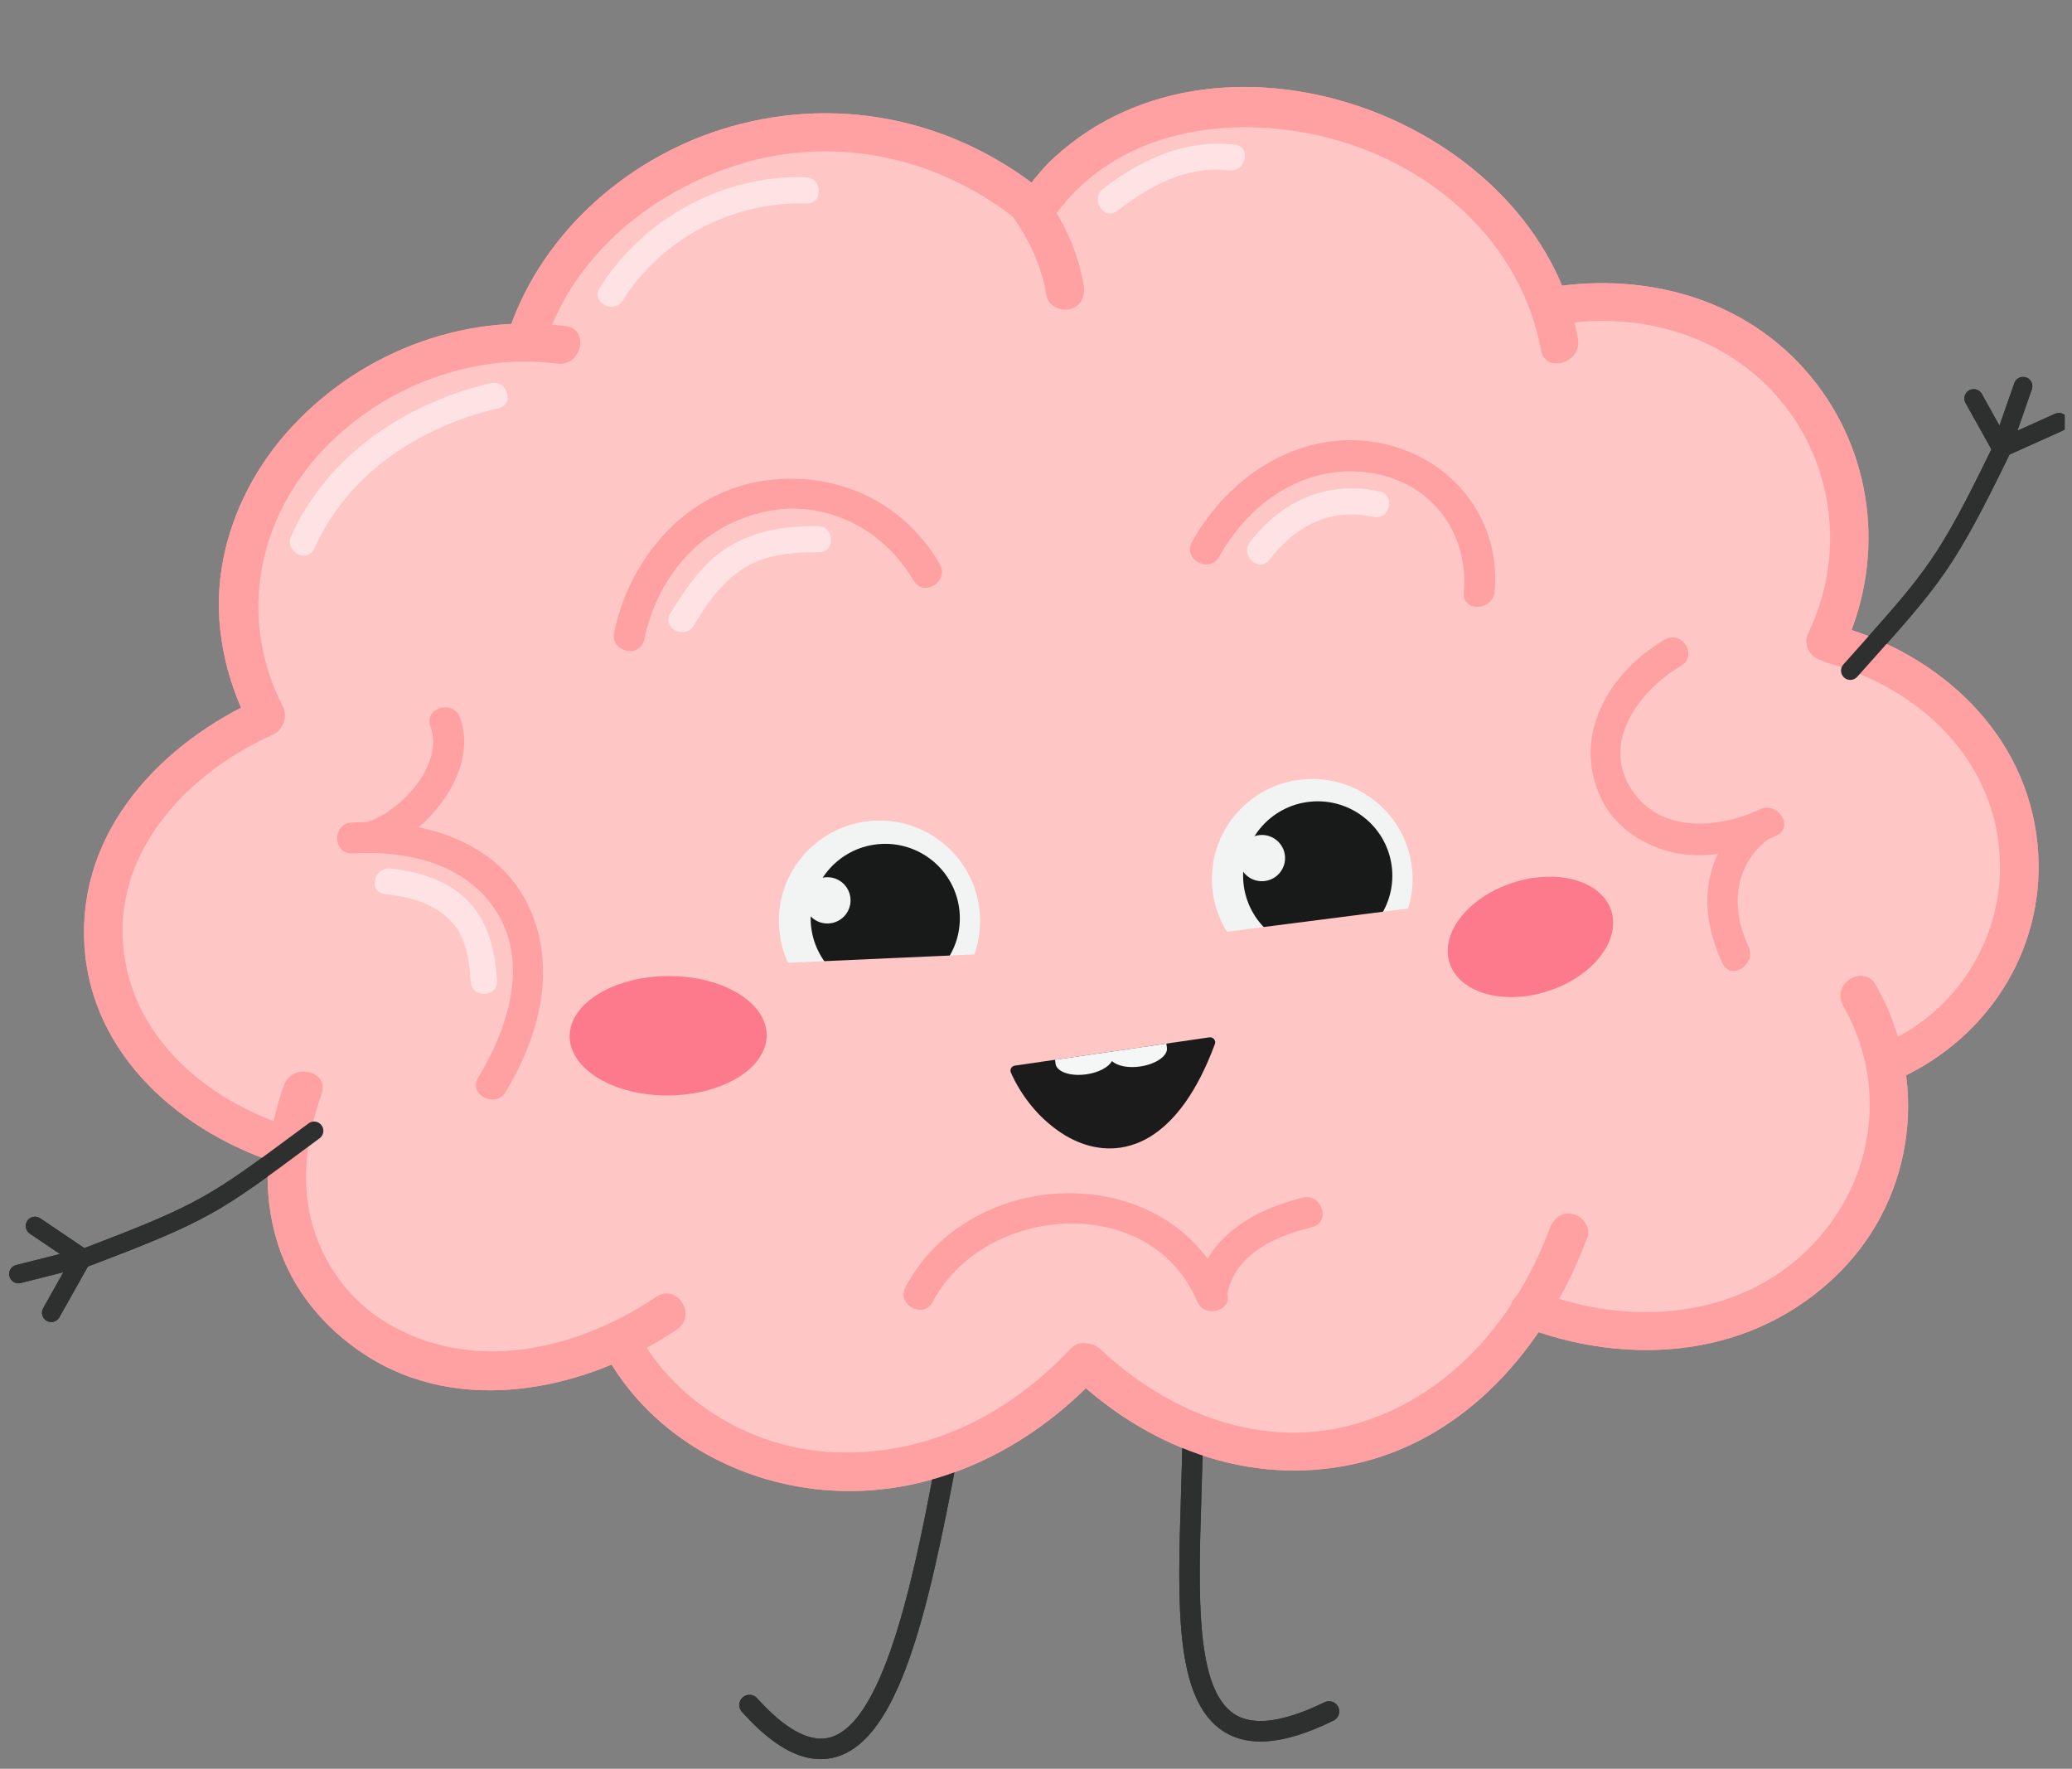 <svg xmlns="http://www.w3.org/2000/svg" xmlns:xlink="http://www.w3.org/1999/xlink" width="314" zoomAndPan="magnify" viewBox="0 0 235.5 201" height="268" preserveAspectRatio="xMidYMid meet" version="1.0"><rect x="0" y="0" width="235.5" height="201" fill="#808080" stroke="none"/><defs><clipPath id="d2285370f3"><path d="M 84 164 L 109 164 L 109 199.898 L 84 199.898 Z M 84 164 " clip-rule="nonzero"/></clipPath><clipPath id="21f78397d2"><path d="M 209.055 42.566 L 234.668 42.566 L 234.668 77.531 L 209.055 77.531 Z M 209.055 42.566 " clip-rule="nonzero"/></clipPath><clipPath id="4d8da7aa19"><path d="M 84 164 L 109 164 L 109 199.898 L 84 199.898 Z M 84 164 " clip-rule="nonzero"/></clipPath><clipPath id="b0934bc29d"><path d="M 209.055 42.566 L 234.668 42.566 L 234.668 77.531 L 209.055 77.531 Z M 209.055 42.566 " clip-rule="nonzero"/></clipPath></defs><path fill="#2e3030" d="M 152.098 193.969 C 151.898 193.57 151.5 193.32 151.055 193.32 C 150.875 193.32 150.703 193.359 150.543 193.441 C 147.648 194.852 145.203 195.57 143.266 195.57 C 142.102 195.57 141.109 195.309 140.312 194.797 C 135.875 191.941 136.199 181.34 136.547 170.113 C 136.633 167.348 136.719 164.492 136.738 161.672 C 136.742 161.359 136.625 161.07 136.406 160.848 C 136.188 160.629 135.895 160.508 135.574 160.504 C 134.941 160.504 134.422 161.02 134.418 161.656 C 134.398 164.488 134.305 167.438 134.223 170.039 C 133.84 182.457 133.508 193.176 139.051 196.742 C 140.242 197.512 141.656 197.898 143.254 197.898 C 143.516 197.898 143.785 197.887 144.055 197.867 C 146.203 197.711 148.66 196.941 151.566 195.52 C 152.141 195.238 152.379 194.543 152.098 193.969 " fill-opacity="1" fill-rule="nonzero"/><g clip-path="url(#d2285370f3)"><path fill="#2e3030" d="M 107.836 164.43 C 107.766 164.414 107.691 164.41 107.621 164.41 C 107.062 164.41 106.586 164.805 106.48 165.355 C 104.211 177.414 100.777 195.641 94.359 197.434 C 94.023 197.527 93.668 197.574 93.309 197.574 C 91.242 197.574 88.797 196.027 86.047 192.973 C 85.828 192.73 85.516 192.59 85.184 192.59 C 84.898 192.59 84.621 192.695 84.41 192.887 C 83.934 193.312 83.895 194.047 84.32 194.523 C 86.797 197.273 89.055 198.93 91.219 199.586 C 91.91 199.793 92.598 199.898 93.266 199.898 C 93.844 199.898 94.422 199.82 94.988 199.664 C 102.203 197.648 105.496 183.125 108.766 165.781 C 108.883 165.152 108.465 164.547 107.836 164.43 " fill-opacity="1" fill-rule="nonzero"/></g><path fill="#ff5000" d="M 179.422 125.18 C 178.059 125.121 176.742 125.809 176.004 126.957 C 175.629 127.543 175.426 128.188 175.398 128.883 C 175.371 129.582 175.52 130.238 175.848 130.855 C 176.32 131.355 176.793 131.859 177.266 132.363 C 177.988 132.953 179.113 133.129 180.008 132.961 C 181.289 132.727 182.148 131.875 182.691 130.75 C 182.637 130.875 182.586 130.996 182.531 131.121 C 184.211 128.68 182.281 125.293 179.422 125.18 " fill-opacity="1" fill-rule="nonzero"/><path fill="#ff5000" d="M 182.531 98.672 C 180.805 98.766 179.539 100.508 179.715 102.156 C 179.906 103.938 181.484 105.059 183.207 104.965 C 184.934 104.871 186.203 103.125 186.027 101.48 C 185.836 99.699 184.258 98.574 182.531 98.672 " fill-opacity="1" fill-rule="nonzero"/><path fill="#ffc6c6" d="M 227.629 97.531 C 227.07 86.188 218.871 77.32 208.527 74.645 C 211.879 67.836 212.32 59.734 209.852 52.535 C 206.176 41.824 195.035 35.301 183.824 35.805 C 182.488 35.863 181.172 36.07 179.855 36.305 L 175.742 37.055 C 173.449 31.449 170.027 26.535 165.625 22.285 C 163.238 19.977 160.309 17.953 157.246 16.652 C 150.773 13.902 148.289 13.617 141.273 13.234 C 134.906 12.887 127.273 15.945 122.035 19.328 C 119.695 20.844 117.574 22.59 115.641 24.512 C 109.91 20.875 103.621 17.961 97.207 16.523 C 93.887 15.781 90.277 15.281 86.895 15.773 C 79.309 16.879 79.828 16.934 73.02 20.176 C 70.641 21.309 68.754 23.379 66.863 25.164 C 63.277 28.547 60.281 34.883 59.449 39.66 C 59.402 39.926 59.359 40.191 59.316 40.453 C 59.203 40.457 59.086 40.461 58.969 40.465 C 55.391 40.207 53.27 41.07 49.809 41.871 C 44.469 43.109 40.117 46.691 36.227 50.309 C 29.953 56.141 27.18 66.594 28.09 74.902 C 28.227 77.477 28.73 79.93 29.594 82.262 C 19.684 85.961 12.535 95.922 13.074 106.934 C 13.637 118.395 22.004 127.324 32.5 129.898 C 32.426 130.875 32.402 131.863 32.453 132.863 C 33.137 146.828 45.043 157.047 58.633 156.582 C 63.547 156.41 67.059 154.758 70.895 152.031 C 71.383 153.047 71.93 154.031 72.555 154.973 C 73.957 156.594 75.359 158.211 76.762 159.828 C 80.09 162.773 83.918 164.73 88.25 165.695 C 91.449 166.637 94.977 166.855 98.297 166.559 C 104.613 165.988 108.609 164.523 114.133 161.453 C 117.457 159.609 120.238 156.535 122.23 153.07 C 122.973 153.961 123.77 154.816 124.629 155.633 C 126.859 157.746 129.484 159.449 132.148 160.961 C 136.941 163.68 141.812 164.098 147.16 164.262 C 152.219 164.418 157.473 161.984 161.738 159.609 C 164.461 158.086 167 155.734 168.93 153.219 C 170.168 151.473 171.406 149.723 172.645 147.977 C 172.883 147.516 173.109 147.051 173.32 146.582 C 177.98 150.105 183.855 152.086 190.012 151.875 C 203.605 151.406 215.488 138.965 214.82 125.297 C 214.742 123.758 214.52 122.262 214.172 120.82 C 222.453 116.375 228.109 107.371 227.629 97.531 " fill-opacity="1" fill-rule="nonzero"/><path fill="#ffa0a2" d="M 62.227 38.277 C 65.617 28.633 74.375 21.664 83.949 18.691 C 95.277 15.172 107.371 18.012 116.344 25.621 C 118.496 27.445 121.5 24.25 119.34 22.414 C 109.199 13.816 95.902 10.723 83.066 14.383 C 71.73 17.613 61.883 26.082 57.953 37.258 C 57.016 39.93 61.297 40.914 62.227 38.277 " fill-opacity="1" fill-rule="nonzero"/><path fill="#ffa0a2" d="M 120.066 24.246 C 127.098 14.719 139.793 12.875 150.699 15.594 C 162.633 18.566 172.848 27.422 175.148 39.777 C 175.664 42.547 179.852 41.215 179.34 38.469 C 174.707 13.578 138.961 0.379 119.855 17.871 C 118.742 18.895 117.75 20.043 116.855 21.258 C 115.195 23.508 118.387 26.523 120.066 24.246 " fill-opacity="1" fill-rule="nonzero"/><path fill="#ffa0a2" d="M 64.309 37.062 C 52.402 35.492 40.348 40.27 32.477 49.281 C 28.707 53.598 26.07 58.941 25.188 64.609 C 24.211 70.852 25.57 77.023 28.418 82.602 C 29.703 85.117 33.41 82.762 32.133 80.258 C 27.254 70.707 29 59.926 35.984 51.93 C 42.629 44.328 53.207 39.996 63.289 41.324 C 66.074 41.691 67.113 37.434 64.309 37.062 " fill-opacity="1" fill-rule="nonzero"/><path fill="#ffa0a2" d="M 29.621 79.34 C 18.395 84.391 8.848 94.312 9.59 107.352 C 10.309 119.996 20.746 128.875 32.184 132.391 C 34.898 133.227 35.895 128.957 33.207 128.129 C 23.559 125.16 14.754 117.82 13.98 107.203 C 13.188 96.297 21.598 87.723 30.934 83.52 C 33.477 82.375 32.203 78.176 29.621 79.34 " fill-opacity="1" fill-rule="nonzero"/><path fill="#ffa0a2" d="M 177.18 36.895 C 186.859 35.234 196.992 38.395 203.039 46.336 C 208.648 53.695 209.547 63.609 205.543 71.914 C 204.316 74.453 208.18 76.539 209.41 73.992 C 214.164 64.137 213.184 52.434 206.516 43.68 C 199.266 34.164 187.391 30.738 175.863 32.711 C 174.684 32.914 174.105 34.434 174.426 35.457 C 174.816 36.707 176 37.094 177.18 36.895 " fill-opacity="1" fill-rule="nonzero"/><path fill="#ffa0a2" d="M 207.676 75.324 C 217.598 78.062 226.016 85.496 227.191 96.098 C 228.227 105.41 223.133 114.43 214.602 118.363 C 213.516 118.863 212.77 119.855 213.164 121.109 C 213.484 122.137 214.828 123.047 215.914 122.543 C 226.266 117.773 232.695 107.402 231.582 95.949 C 230.355 83.348 220.492 74.32 208.695 71.059 C 205.961 70.305 204.957 74.57 207.676 75.324 " fill-opacity="1" fill-rule="nonzero"/><path fill="#ffa0a2" d="M 32.277 123.32 C 30.207 129.109 29.707 135.387 31.562 141.301 C 33.207 146.531 36.797 150.852 41.336 153.852 C 52.305 161.098 66.699 157.973 76.945 151.07 C 79.285 149.492 76.953 145.777 74.598 147.367 C 65.527 153.477 53.594 156.223 43.754 150.207 C 39.961 147.887 37.16 144.18 35.758 139.988 C 34.035 134.855 34.758 129.348 36.551 124.34 C 37.504 121.676 33.215 120.695 32.277 123.32 " fill-opacity="1" fill-rule="nonzero"/><path fill="#ffa0a2" d="M 69.234 154.605 C 74.336 163.215 83.699 168.434 93.566 169.309 C 105.531 170.371 116.781 164.926 124.828 156.309 C 126.762 154.242 123.551 151.25 121.617 153.32 C 114.484 160.957 104.871 165.652 94.281 165 C 85.645 164.469 77.367 159.719 72.949 152.266 C 71.508 149.832 67.793 152.172 69.234 154.605 " fill-opacity="1" fill-rule="nonzero"/><path fill="#ffa0a2" d="M 122.062 156.523 C 130.945 164.898 143.012 169.219 155.082 166.082 C 167.531 162.84 176.102 152.191 180.422 140.605 C 180.84 139.48 179.855 138.215 178.797 137.965 C 177.523 137.664 176.566 138.469 176.148 139.586 C 172.312 149.883 164.656 158.906 153.77 161.898 C 143.309 164.773 132.684 160.508 125.062 153.32 C 123 151.375 120.004 154.578 122.062 156.523 " fill-opacity="1" fill-rule="nonzero"/><path fill="#ffa0a2" d="M 172.793 150.641 C 185.211 155.48 199.387 154.32 209.102 144.562 C 217.789 135.832 219.246 122.508 213.199 111.93 C 211.797 109.477 208.082 111.82 209.484 114.27 C 214.559 123.148 213.129 133.852 206.168 141.281 C 198.133 149.859 185.41 150.891 174.875 146.781 C 172.266 145.766 170.16 149.613 172.793 150.641 " fill-opacity="1" fill-rule="nonzero"/><path fill="#ffa0a2" d="M 114.992 24.445 C 117.027 27.309 118.371 30.184 118.969 33.66 C 119.168 34.84 120.695 35.418 121.719 35.098 C 122.977 34.707 123.363 33.527 123.16 32.352 C 122.508 28.547 120.934 25.234 118.707 22.105 C 117.074 19.809 113.348 22.129 114.992 24.445 " fill-opacity="1" fill-rule="nonzero"/><path fill="#ffa0a2" d="M 73.219 72.676 C 74.738 65.434 79.707 59.656 87.098 58.109 C 93.848 56.699 100.473 60.152 103.84 65.973 C 104.973 67.926 107.941 66.055 106.809 64.098 C 102.602 56.82 94.621 53.301 86.391 54.699 C 77.711 56.172 71.547 63.555 69.801 71.863 C 69.336 74.074 72.758 74.887 73.219 72.676 " fill-opacity="1" fill-rule="nonzero"/><path fill="#ffa0a2" d="M 138.574 63.254 C 142.09 56.902 148.695 52.453 156.168 53.797 C 162.867 54.996 166.945 60.676 166.375 67.34 C 166.184 69.59 169.695 69.441 169.883 67.219 C 170.578 59.086 165.227 52.211 157.312 50.449 C 148.242 48.434 139.766 53.844 135.48 61.594 C 134.383 63.574 137.48 65.23 138.574 63.254 " fill-opacity="1" fill-rule="nonzero"/><path fill="#ffa0a2" d="M 57.453 124.098 C 61.457 117.539 63.516 109.363 59.711 102.25 C 55.953 95.219 47.367 93.051 39.961 93.473 C 37.703 93.598 37.82 97.102 40.086 96.973 C 46.324 96.617 53.117 98.121 56.562 103.809 C 60.117 109.676 57.633 117.07 54.359 122.434 C 53.18 124.371 56.281 126.02 57.453 124.098 " fill-opacity="1" fill-rule="nonzero"/><path fill="#ffa0a2" d="M 42.465 96.859 C 48.207 95.344 54.574 87.676 52.277 81.535 C 51.492 79.43 48.133 80.461 48.926 82.586 C 50.555 86.941 45.352 92.473 41.418 93.512 C 39.227 94.09 40.277 97.434 42.465 96.859 " fill-opacity="1" fill-rule="nonzero"/><path fill="#ffa0a2" d="M 139.461 147.152 C 140.355 142.484 144.918 140.469 149.117 139.449 C 151.316 138.91 150.258 135.566 148.066 136.102 C 142.676 137.414 137.168 140.461 136.043 146.34 C 135.621 148.555 139.039 149.375 139.461 147.152 " fill-opacity="1" fill-rule="nonzero"/><path fill="#ffa0a2" d="M 106.008 147.941 C 111.891 136.797 130.777 135.383 136.059 147.875 C 136.93 149.934 140.293 148.914 139.414 146.824 C 132.996 131.648 110.324 132.234 102.914 146.277 C 101.859 148.281 104.953 149.941 106.008 147.941 " fill-opacity="1" fill-rule="nonzero"/><path fill="#ffa0a2" d="M 198.879 92.566 C 193.449 96.996 192.895 103.344 195.77 109.457 C 196.73 111.496 199.691 109.605 198.742 107.586 C 196.758 103.375 196.957 98.629 200.754 95.527 C 202.48 94.117 200.629 91.133 198.879 92.566 " fill-opacity="1" fill-rule="nonzero"/><path fill="#ffa0a2" d="M 189.191 72.691 C 182.816 76.449 178.539 83.691 182.055 90.875 C 183.488 93.809 186.367 95.785 189.434 96.684 C 193.629 97.914 198.09 96.723 201.918 94.941 C 203.965 93.988 202.066 91.035 200.043 91.977 C 195.039 94.305 188.242 94.688 185.164 89.266 C 182.117 83.906 186.594 78.293 191.07 75.656 C 193.02 74.504 191.145 71.539 189.191 72.691 " fill-opacity="1" fill-rule="nonzero"/><path fill="#ffe3e4" d="M 70.789 34.133 C 75.211 27.066 83.367 22.859 91.68 23.113 C 93.605 23.176 93.492 20.195 91.578 20.137 C 82.188 19.848 73.121 24.797 68.16 32.723 C 67.137 34.355 69.773 35.754 70.789 34.133 " fill-opacity="1" fill-rule="nonzero"/><path fill="#ffe3e4" d="M 78.82 71.117 C 80.27 68.75 81.859 66.406 84.172 64.809 C 86.766 63.016 90 62.73 93.062 62.762 C 94.992 62.781 94.883 59.805 92.961 59.785 C 89.438 59.75 85.949 60.238 82.891 62.086 C 79.953 63.855 77.941 66.844 76.191 69.703 C 75.184 71.348 77.82 72.746 78.82 71.117 " fill-opacity="1" fill-rule="nonzero"/><path fill="#ffe3e4" d="M 35.719 62.348 C 39.555 53.773 47.691 48.477 56.652 46.387 C 58.527 45.949 57.629 43.109 55.762 43.543 C 46.117 45.789 37.211 51.723 33.09 60.93 C 32.309 62.68 34.934 64.098 35.719 62.348 " fill-opacity="1" fill-rule="nonzero"/><path fill="#ffe3e4" d="M 126.984 23.957 C 130.648 21.152 134.906 18.777 139.688 19.359 C 141.582 19.586 142.289 16.691 140.383 16.457 C 134.738 15.777 129.781 18.074 125.391 21.438 C 123.875 22.598 125.453 25.133 126.984 23.957 " fill-opacity="1" fill-rule="nonzero"/><path fill="#ffe3e4" d="M 144.262 63.621 C 147.238 59.77 151.133 57.68 156.09 58.734 C 157.973 59.137 158.664 56.234 156.785 55.836 C 150.844 54.57 145.711 56.887 142.078 61.59 C 140.914 63.102 143.086 65.145 144.262 63.621 " fill-opacity="1" fill-rule="nonzero"/><path fill="#ffe3e4" d="M 43.699 101.59 C 46.5 101.91 49.262 102.578 51.27 104.68 C 52.973 106.461 53.359 109.207 53.5 111.555 C 53.613 113.469 56.598 113.371 56.484 111.453 C 56.309 108.473 55.703 105.438 53.781 103.059 C 51.488 100.211 47.91 99.094 44.395 98.691 C 42.5 98.477 41.793 101.371 43.699 101.59 " fill-opacity="1" fill-rule="nonzero"/><path fill="#1c1b1b" d="M 138.082 118.645 C 137.035 121.465 135.883 123.641 134.699 125.301 C 134.008 126.27 133.312 127.062 132.621 127.707 C 130.738 129.48 128.887 130.188 127.34 130.414 C 124.609 130.812 121.98 129.844 119.785 128.141 C 117.664 126.531 115.941 124.25 114.902 121.895 C 114.82 121.734 114.828 121.551 114.918 121.387 C 115.004 121.234 115.16 121.121 115.34 121.094 L 137.461 117.879 C 137.664 117.848 137.863 117.938 137.988 118.09 C 138.117 118.246 138.16 118.457 138.082 118.645 " fill-opacity="1" fill-rule="nonzero"/><path fill="#f5f7f7" d="M 132.562 118.59 L 132.629 119.055 C 132.762 119.969 131.398 120.93 129.586 121.191 C 128.203 121.395 126.961 121.125 126.391 120.574 C 126.004 121.266 124.883 121.879 123.496 122.078 C 121.684 122.344 120.113 121.809 119.977 120.895 L 119.91 120.43 L 132.562 118.59 " fill-opacity="1" fill-rule="nonzero"/><path fill="#f2f4f4" d="M 111.34 103.559 C 111.945 109.832 107.34 115.402 101.055 116.004 C 94.77 116.609 89.188 112.016 88.578 105.746 C 87.973 99.477 92.578 93.906 98.863 93.301 C 105.148 92.699 110.734 97.293 111.34 103.559 " fill-opacity="1" fill-rule="nonzero"/><path fill="#181919" d="M 109.055 103.539 C 109.5 108.188 106.09 112.32 101.426 112.77 C 96.77 113.215 92.625 109.809 92.176 105.16 C 91.727 100.512 95.141 96.379 99.801 95.93 C 104.461 95.484 108.605 98.887 109.055 103.539 " fill-opacity="1" fill-rule="nonzero"/><path fill="#f2f4f4" d="M 96.66 102.062 C 96.801 103.508 95.742 104.789 94.289 104.93 C 92.844 105.07 91.559 104.008 91.418 102.566 C 91.277 101.121 92.336 99.836 93.785 99.695 C 95.234 99.555 96.52 100.613 96.66 102.062 " fill-opacity="1" fill-rule="nonzero"/><path fill="#f2f4f4" d="M 160.5 98.801 C 161.102 105.059 156.512 110.617 150.242 111.219 C 143.973 111.82 138.402 107.238 137.797 100.984 C 137.191 94.73 141.785 89.172 148.051 88.574 C 154.324 87.969 159.895 92.547 160.5 98.801 " fill-opacity="1" fill-rule="nonzero"/><path fill="#181919" d="M 158.211 98.703 C 158.66 103.355 155.242 107.484 150.578 107.938 C 145.922 108.383 141.781 104.977 141.328 100.324 C 140.883 95.676 144.297 91.543 148.953 91.098 C 153.617 90.648 157.762 94.055 158.211 98.703 " fill-opacity="1" fill-rule="nonzero"/><path fill="#f2f4f4" d="M 146.047 97.258 C 146.188 98.703 145.121 99.988 143.676 100.125 C 142.23 100.266 140.941 99.207 140.805 97.762 C 140.664 96.316 141.727 95.031 143.172 94.895 C 144.621 94.754 145.906 95.812 146.047 97.258 " fill-opacity="1" fill-rule="nonzero"/><path fill="#ffc6c6" d="M 163.27 112.438 L 87.617 119.039 L 86.781 109.531 L 123.988 107.859 L 162.438 102.93 L 163.27 112.438 " fill-opacity="1" fill-rule="nonzero"/><path fill="#fc7a8c" d="M 182.844 102.805 C 184.52 105.992 181.898 110.215 176.988 112.242 C 172.074 114.262 166.734 113.316 165.055 110.129 C 163.375 106.941 165.992 102.715 170.91 100.691 C 175.82 98.668 181.164 99.617 182.844 102.805 " fill-opacity="1" fill-rule="nonzero"/><path fill="#fc7a8c" d="M 87.137 117.633 C 87.145 121.379 82.141 124.445 75.957 124.484 C 69.777 124.52 64.758 121.512 64.746 117.766 C 64.738 114.023 69.746 110.953 75.926 110.918 C 82.109 110.879 87.129 113.887 87.137 117.633 " fill-opacity="1" fill-rule="nonzero"/><path fill="#2e3030" d="M 36.547 127.875 C 36.348 127.609 36.031 127.449 35.699 127.449 C 35.469 127.449 35.254 127.523 35.07 127.66 L 34.121 128.359 C 23.852 135.984 22.691 136.84 9.582 141.828 L 4.57 138.441 C 4.395 138.324 4.191 138.262 3.98 138.262 C 3.629 138.262 3.301 138.438 3.102 138.727 C 2.777 139.207 2.902 139.863 3.387 140.188 L 6.812 142.5 L 1.84 143.754 C 1.273 143.895 0.93 144.469 1.074 145.031 C 1.191 145.504 1.613 145.828 2.098 145.828 C 2.184 145.828 2.273 145.816 2.355 145.797 L 7.203 144.574 L 4.906 148.66 C 4.77 148.906 4.734 149.191 4.809 149.461 C 4.887 149.73 5.062 149.957 5.309 150.094 C 5.465 150.184 5.645 150.23 5.824 150.23 C 6.207 150.23 6.562 150.023 6.746 149.691 L 9.992 143.926 C 9.996 143.922 10.004 143.922 10.008 143.918 C 23.707 138.715 24.812 137.895 35.383 130.047 L 36.328 129.348 C 36.555 129.18 36.703 128.934 36.742 128.656 C 36.785 128.379 36.715 128.098 36.547 127.875 " fill-opacity="1" fill-rule="nonzero"/><g clip-path="url(#21f78397d2)"><path fill="#2e3030" d="M 234.969 47.547 C 234.801 47.168 234.422 46.926 234.008 46.926 C 233.855 46.926 233.711 46.957 233.574 47.02 L 229.293 48.945 L 230.938 44.23 C 231.031 43.965 231.012 43.68 230.891 43.426 C 230.77 43.172 230.555 42.984 230.289 42.891 C 230.176 42.852 230.059 42.832 229.941 42.832 C 229.492 42.832 229.094 43.117 228.945 43.539 L 227.254 48.371 L 225.246 44.762 C 225.062 44.43 224.703 44.223 224.324 44.223 C 224.145 44.223 223.969 44.27 223.812 44.355 C 223.301 44.637 223.117 45.277 223.398 45.785 L 226.34 51.062 C 220.32 63.414 218.996 64.898 210.789 74.082 L 209.512 75.512 C 209.328 75.719 209.23 75.988 209.25 76.27 C 209.266 76.551 209.391 76.809 209.602 76.996 C 209.793 77.168 210.043 77.266 210.301 77.266 C 210.605 77.266 210.891 77.133 211.09 76.91 L 212.363 75.484 C 220.625 66.242 222.109 64.578 228.391 51.668 C 228.395 51.664 228.395 51.66 228.395 51.656 L 234.441 48.938 C 234.699 48.824 234.895 48.613 234.996 48.352 C 235.094 48.09 235.086 47.801 234.969 47.547 " fill-opacity="1" fill-rule="nonzero"/></g><path fill="#2e3030" d="M 152.098 193.969 C 151.898 193.57 151.5 193.32 151.055 193.32 C 150.875 193.32 150.703 193.359 150.543 193.441 C 147.648 194.852 145.203 195.57 143.266 195.57 C 142.102 195.57 141.109 195.309 140.312 194.797 C 135.875 191.941 136.199 181.34 136.547 170.113 C 136.633 167.348 136.719 164.492 136.738 161.672 C 136.742 161.359 136.625 161.07 136.406 160.848 C 136.188 160.629 135.895 160.508 135.574 160.504 C 134.941 160.504 134.422 161.02 134.418 161.656 C 134.398 164.488 134.305 167.438 134.223 170.039 C 133.84 182.457 133.508 193.176 139.051 196.742 C 140.242 197.512 141.656 197.898 143.254 197.898 C 143.516 197.898 143.785 197.887 144.055 197.867 C 146.203 197.711 148.66 196.941 151.566 195.52 C 152.141 195.238 152.379 194.543 152.098 193.969 " fill-opacity="1" fill-rule="nonzero"/><g clip-path="url(#4d8da7aa19)"><path fill="#2e3030" d="M 107.836 164.43 C 107.766 164.414 107.691 164.41 107.621 164.41 C 107.062 164.41 106.586 164.805 106.48 165.355 C 104.211 177.414 100.777 195.641 94.359 197.434 C 94.023 197.527 93.668 197.574 93.309 197.574 C 91.242 197.574 88.797 196.027 86.047 192.973 C 85.828 192.73 85.516 192.59 85.184 192.59 C 84.898 192.59 84.621 192.695 84.41 192.887 C 83.934 193.312 83.895 194.047 84.32 194.523 C 86.797 197.273 89.055 198.93 91.219 199.586 C 91.91 199.793 92.598 199.898 93.266 199.898 C 93.844 199.898 94.422 199.82 94.988 199.664 C 102.203 197.648 105.496 183.125 108.766 165.781 C 108.883 165.152 108.465 164.547 107.836 164.43 " fill-opacity="1" fill-rule="nonzero"/></g><path fill="#ff5000" d="M 179.422 125.18 C 178.059 125.121 176.742 125.809 176.004 126.957 C 175.629 127.543 175.426 128.188 175.398 128.883 C 175.371 129.582 175.52 130.238 175.848 130.855 C 176.32 131.355 176.793 131.859 177.266 132.363 C 177.988 132.953 179.113 133.129 180.008 132.961 C 181.289 132.727 182.148 131.875 182.691 130.75 C 182.637 130.875 182.586 130.996 182.531 131.121 C 184.211 128.68 182.281 125.293 179.422 125.18 " fill-opacity="1" fill-rule="nonzero"/><path fill="#ff5000" d="M 182.531 98.672 C 180.805 98.766 179.539 100.508 179.715 102.156 C 179.906 103.938 181.484 105.059 183.207 104.965 C 184.934 104.871 186.203 103.125 186.027 101.48 C 185.836 99.699 184.258 98.574 182.531 98.672 " fill-opacity="1" fill-rule="nonzero"/><path fill="#ffc6c6" d="M 227.629 97.531 C 227.07 86.188 218.871 77.32 208.527 74.645 C 211.879 67.836 212.32 59.734 209.852 52.535 C 206.176 41.824 195.035 35.301 183.824 35.805 C 182.488 35.863 181.172 36.07 179.855 36.305 L 175.742 37.055 C 173.449 31.449 170.027 26.535 165.625 22.285 C 163.238 19.977 160.309 17.953 157.246 16.652 C 150.773 13.902 148.289 13.617 141.273 13.234 C 134.906 12.887 127.273 15.945 122.035 19.328 C 119.695 20.844 117.574 22.59 115.641 24.512 C 109.91 20.875 103.621 17.961 97.207 16.523 C 93.887 15.781 90.277 15.281 86.895 15.773 C 79.309 16.879 79.828 16.934 73.02 20.176 C 70.641 21.309 68.754 23.379 66.863 25.164 C 63.277 28.547 60.281 34.883 59.449 39.66 C 59.402 39.926 59.359 40.191 59.316 40.453 C 59.203 40.457 59.086 40.461 58.969 40.465 C 55.391 40.207 53.27 41.07 49.809 41.871 C 44.469 43.109 40.117 46.691 36.227 50.309 C 29.953 56.141 27.18 66.594 28.09 74.902 C 28.227 77.477 28.73 79.93 29.594 82.262 C 19.684 85.961 12.535 95.922 13.074 106.934 C 13.637 118.395 22.004 127.324 32.5 129.898 C 32.426 130.875 32.402 131.863 32.453 132.863 C 33.137 146.828 45.043 157.047 58.633 156.582 C 63.547 156.41 67.059 154.758 70.895 152.031 C 71.383 153.047 71.93 154.031 72.555 154.973 C 73.957 156.594 75.359 158.211 76.762 159.828 C 80.09 162.773 83.918 164.73 88.25 165.695 C 91.449 166.637 94.977 166.855 98.297 166.559 C 104.613 165.988 108.609 164.523 114.133 161.453 C 117.457 159.609 120.238 156.535 122.23 153.07 C 122.973 153.961 123.77 154.816 124.629 155.633 C 126.859 157.746 129.484 159.449 132.148 160.961 C 136.941 163.68 141.812 164.098 147.16 164.262 C 152.219 164.418 157.473 161.984 161.738 159.609 C 164.461 158.086 167 155.734 168.93 153.219 C 170.168 151.473 171.406 149.723 172.645 147.977 C 172.883 147.516 173.109 147.051 173.32 146.582 C 177.98 150.105 183.855 152.086 190.012 151.875 C 203.605 151.406 215.488 138.965 214.82 125.297 C 214.742 123.758 214.52 122.262 214.172 120.82 C 222.453 116.375 228.109 107.371 227.629 97.531 " fill-opacity="1" fill-rule="nonzero"/><path fill="#ffa0a2" d="M 62.227 38.277 C 65.617 28.633 74.375 21.664 83.949 18.691 C 95.277 15.172 107.371 18.012 116.344 25.621 C 118.496 27.445 121.5 24.25 119.34 22.414 C 109.199 13.816 95.902 10.723 83.066 14.383 C 71.73 17.613 61.883 26.082 57.953 37.258 C 57.016 39.93 61.297 40.914 62.227 38.277 " fill-opacity="1" fill-rule="nonzero"/><path fill="#ffa0a2" d="M 120.066 24.246 C 127.098 14.719 139.793 12.875 150.699 15.594 C 162.633 18.566 172.848 27.422 175.148 39.777 C 175.664 42.547 179.852 41.215 179.34 38.469 C 174.707 13.578 138.961 0.379 119.855 17.871 C 118.742 18.895 117.75 20.043 116.855 21.258 C 115.195 23.508 118.387 26.523 120.066 24.246 " fill-opacity="1" fill-rule="nonzero"/><path fill="#ffa0a2" d="M 64.309 37.062 C 52.402 35.492 40.348 40.27 32.477 49.281 C 28.707 53.598 26.07 58.941 25.188 64.609 C 24.211 70.852 25.57 77.023 28.418 82.602 C 29.703 85.117 33.41 82.762 32.133 80.258 C 27.254 70.707 29 59.926 35.984 51.93 C 42.629 44.328 53.207 39.996 63.289 41.324 C 66.074 41.691 67.113 37.434 64.309 37.062 " fill-opacity="1" fill-rule="nonzero"/><path fill="#ffa0a2" d="M 29.621 79.34 C 18.395 84.391 8.848 94.312 9.59 107.352 C 10.309 119.996 20.746 128.875 32.184 132.391 C 34.898 133.227 35.895 128.957 33.207 128.129 C 23.559 125.16 14.754 117.82 13.98 107.203 C 13.188 96.297 21.598 87.723 30.934 83.52 C 33.477 82.375 32.203 78.176 29.621 79.34 " fill-opacity="1" fill-rule="nonzero"/><path fill="#ffa0a2" d="M 177.18 36.895 C 186.859 35.234 196.992 38.395 203.039 46.336 C 208.648 53.695 209.547 63.609 205.543 71.914 C 204.316 74.453 208.18 76.539 209.41 73.992 C 214.164 64.137 213.184 52.434 206.516 43.68 C 199.266 34.164 187.391 30.738 175.863 32.711 C 174.684 32.914 174.105 34.434 174.426 35.457 C 174.816 36.707 176 37.094 177.18 36.895 " fill-opacity="1" fill-rule="nonzero"/><path fill="#ffa0a2" d="M 207.676 75.324 C 217.598 78.062 226.016 85.496 227.191 96.098 C 228.227 105.41 223.133 114.43 214.602 118.363 C 213.516 118.863 212.77 119.855 213.164 121.109 C 213.484 122.137 214.828 123.047 215.914 122.543 C 226.266 117.773 232.695 107.402 231.582 95.949 C 230.355 83.348 220.492 74.32 208.695 71.059 C 205.961 70.305 204.957 74.57 207.676 75.324 " fill-opacity="1" fill-rule="nonzero"/><path fill="#ffa0a2" d="M 32.277 123.32 C 30.207 129.109 29.707 135.387 31.562 141.301 C 33.207 146.531 36.797 150.852 41.336 153.852 C 52.305 161.098 66.699 157.973 76.945 151.07 C 79.285 149.492 76.953 145.777 74.598 147.367 C 65.527 153.477 53.594 156.223 43.754 150.207 C 39.961 147.887 37.16 144.18 35.758 139.988 C 34.035 134.855 34.758 129.348 36.551 124.34 C 37.504 121.676 33.215 120.695 32.277 123.32 " fill-opacity="1" fill-rule="nonzero"/><path fill="#ffa0a2" d="M 69.234 154.605 C 74.336 163.215 83.699 168.434 93.566 169.309 C 105.531 170.371 116.781 164.926 124.828 156.309 C 126.762 154.242 123.551 151.25 121.617 153.32 C 114.484 160.957 104.871 165.652 94.281 165 C 85.645 164.469 77.367 159.719 72.949 152.266 C 71.508 149.832 67.793 152.172 69.234 154.605 " fill-opacity="1" fill-rule="nonzero"/><path fill="#ffa0a2" d="M 122.062 156.523 C 130.945 164.898 143.012 169.219 155.082 166.082 C 167.531 162.84 176.102 152.191 180.422 140.605 C 180.84 139.48 179.855 138.215 178.797 137.965 C 177.523 137.664 176.566 138.469 176.148 139.586 C 172.312 149.883 164.656 158.906 153.77 161.898 C 143.309 164.773 132.684 160.508 125.062 153.32 C 123 151.375 120.004 154.578 122.062 156.523 " fill-opacity="1" fill-rule="nonzero"/><path fill="#ffa0a2" d="M 172.793 150.641 C 185.211 155.48 199.387 154.32 209.102 144.562 C 217.789 135.832 219.246 122.508 213.199 111.93 C 211.797 109.477 208.082 111.82 209.484 114.27 C 214.559 123.148 213.129 133.852 206.168 141.281 C 198.133 149.859 185.41 150.891 174.875 146.781 C 172.266 145.766 170.16 149.613 172.793 150.641 " fill-opacity="1" fill-rule="nonzero"/><path fill="#ffa0a2" d="M 114.992 24.445 C 117.027 27.309 118.371 30.184 118.969 33.66 C 119.168 34.84 120.695 35.418 121.719 35.098 C 122.977 34.707 123.363 33.527 123.16 32.352 C 122.508 28.547 120.934 25.234 118.707 22.105 C 117.074 19.809 113.348 22.129 114.992 24.445 " fill-opacity="1" fill-rule="nonzero"/><path fill="#ffa0a2" d="M 73.219 72.676 C 74.738 65.434 79.707 59.656 87.098 58.109 C 93.848 56.699 100.473 60.152 103.84 65.973 C 104.973 67.926 107.941 66.055 106.809 64.098 C 102.602 56.82 94.621 53.301 86.391 54.699 C 77.711 56.172 71.547 63.555 69.801 71.863 C 69.336 74.074 72.758 74.887 73.219 72.676 " fill-opacity="1" fill-rule="nonzero"/><path fill="#ffa0a2" d="M 138.574 63.254 C 142.09 56.902 148.695 52.453 156.168 53.797 C 162.867 54.996 166.945 60.676 166.375 67.34 C 166.184 69.59 169.695 69.441 169.883 67.219 C 170.578 59.086 165.227 52.211 157.312 50.449 C 148.242 48.434 139.766 53.844 135.48 61.594 C 134.383 63.574 137.48 65.23 138.574 63.254 " fill-opacity="1" fill-rule="nonzero"/><path fill="#ffa0a2" d="M 57.453 124.098 C 61.457 117.539 63.516 109.363 59.711 102.25 C 55.953 95.219 47.367 93.051 39.961 93.473 C 37.703 93.598 37.82 97.102 40.086 96.973 C 46.324 96.617 53.117 98.121 56.562 103.809 C 60.117 109.676 57.633 117.07 54.359 122.434 C 53.18 124.371 56.281 126.02 57.453 124.098 " fill-opacity="1" fill-rule="nonzero"/><path fill="#ffa0a2" d="M 42.465 96.859 C 48.207 95.344 54.574 87.676 52.277 81.535 C 51.492 79.43 48.133 80.461 48.926 82.586 C 50.555 86.941 45.352 92.473 41.418 93.512 C 39.227 94.09 40.277 97.434 42.465 96.859 " fill-opacity="1" fill-rule="nonzero"/><path fill="#ffa0a2" d="M 139.461 147.152 C 140.355 142.484 144.918 140.469 149.117 139.449 C 151.316 138.91 150.258 135.566 148.066 136.102 C 142.676 137.414 137.168 140.461 136.043 146.34 C 135.621 148.555 139.039 149.375 139.461 147.152 " fill-opacity="1" fill-rule="nonzero"/><path fill="#ffa0a2" d="M 106.008 147.941 C 111.891 136.797 130.777 135.383 136.059 147.875 C 136.93 149.934 140.293 148.914 139.414 146.824 C 132.996 131.648 110.324 132.234 102.914 146.277 C 101.859 148.281 104.953 149.941 106.008 147.941 " fill-opacity="1" fill-rule="nonzero"/><path fill="#ffa0a2" d="M 198.879 92.566 C 193.449 96.996 192.895 103.344 195.77 109.457 C 196.73 111.496 199.691 109.605 198.742 107.586 C 196.758 103.375 196.957 98.629 200.754 95.527 C 202.48 94.117 200.629 91.133 198.879 92.566 " fill-opacity="1" fill-rule="nonzero"/><path fill="#ffa0a2" d="M 189.191 72.691 C 182.816 76.449 178.539 83.691 182.055 90.875 C 183.488 93.809 186.367 95.785 189.434 96.684 C 193.629 97.914 198.09 96.723 201.918 94.941 C 203.965 93.988 202.066 91.035 200.043 91.977 C 195.039 94.305 188.242 94.688 185.164 89.266 C 182.117 83.906 186.594 78.293 191.07 75.656 C 193.02 74.504 191.145 71.539 189.191 72.691 " fill-opacity="1" fill-rule="nonzero"/><path fill="#ffe3e4" d="M 70.789 34.133 C 75.211 27.066 83.367 22.859 91.68 23.113 C 93.605 23.176 93.492 20.195 91.578 20.137 C 82.188 19.848 73.121 24.797 68.16 32.723 C 67.137 34.355 69.773 35.754 70.789 34.133 " fill-opacity="1" fill-rule="nonzero"/><path fill="#ffe3e4" d="M 78.82 71.117 C 80.27 68.75 81.859 66.406 84.172 64.809 C 86.766 63.016 90 62.73 93.062 62.762 C 94.992 62.781 94.883 59.805 92.961 59.785 C 89.438 59.75 85.949 60.238 82.891 62.086 C 79.953 63.855 77.941 66.844 76.191 69.703 C 75.184 71.348 77.82 72.746 78.82 71.117 " fill-opacity="1" fill-rule="nonzero"/><path fill="#ffe3e4" d="M 35.719 62.348 C 39.555 53.773 47.691 48.477 56.652 46.387 C 58.527 45.949 57.629 43.109 55.762 43.543 C 46.117 45.789 37.211 51.723 33.09 60.93 C 32.309 62.68 34.934 64.098 35.719 62.348 " fill-opacity="1" fill-rule="nonzero"/><path fill="#ffe3e4" d="M 126.984 23.957 C 130.648 21.152 134.906 18.777 139.688 19.359 C 141.582 19.586 142.289 16.691 140.383 16.457 C 134.738 15.777 129.781 18.074 125.391 21.438 C 123.875 22.598 125.453 25.133 126.984 23.957 " fill-opacity="1" fill-rule="nonzero"/><path fill="#ffe3e4" d="M 144.262 63.621 C 147.238 59.77 151.133 57.68 156.09 58.734 C 157.973 59.137 158.664 56.234 156.785 55.836 C 150.844 54.57 145.711 56.887 142.078 61.59 C 140.914 63.102 143.086 65.145 144.262 63.621 " fill-opacity="1" fill-rule="nonzero"/><path fill="#ffe3e4" d="M 43.699 101.59 C 46.5 101.91 49.262 102.578 51.27 104.68 C 52.973 106.461 53.359 109.207 53.5 111.555 C 53.613 113.469 56.598 113.371 56.484 111.453 C 56.309 108.473 55.703 105.438 53.781 103.059 C 51.488 100.211 47.91 99.094 44.395 98.691 C 42.5 98.477 41.793 101.371 43.699 101.59 " fill-opacity="1" fill-rule="nonzero"/><path fill="#1c1b1b" d="M 138.082 118.645 C 137.035 121.465 135.883 123.641 134.699 125.301 C 134.008 126.27 133.312 127.062 132.621 127.707 C 130.738 129.48 128.887 130.188 127.34 130.414 C 124.609 130.812 121.98 129.844 119.785 128.141 C 117.664 126.531 115.941 124.25 114.902 121.895 C 114.82 121.734 114.828 121.551 114.918 121.387 C 115.004 121.234 115.16 121.121 115.34 121.094 L 137.461 117.879 C 137.664 117.848 137.863 117.938 137.988 118.09 C 138.117 118.246 138.16 118.457 138.082 118.645 " fill-opacity="1" fill-rule="nonzero"/><path fill="#f5f7f7" d="M 132.562 118.59 L 132.629 119.055 C 132.762 119.969 131.398 120.93 129.586 121.191 C 128.203 121.395 126.961 121.125 126.391 120.574 C 126.004 121.266 124.883 121.879 123.496 122.078 C 121.684 122.344 120.113 121.809 119.977 120.895 L 119.91 120.43 L 132.562 118.59 " fill-opacity="1" fill-rule="nonzero"/><path fill="#f2f4f4" d="M 111.34 103.559 C 111.945 109.832 107.34 115.402 101.055 116.004 C 94.77 116.609 89.188 112.016 88.578 105.746 C 87.973 99.477 92.578 93.906 98.863 93.301 C 105.148 92.699 110.734 97.293 111.34 103.559 " fill-opacity="1" fill-rule="nonzero"/><path fill="#181919" d="M 109.055 103.539 C 109.5 108.188 106.09 112.32 101.426 112.77 C 96.77 113.215 92.625 109.809 92.176 105.16 C 91.727 100.512 95.141 96.379 99.801 95.93 C 104.461 95.484 108.605 98.887 109.055 103.539 " fill-opacity="1" fill-rule="nonzero"/><path fill="#f2f4f4" d="M 96.66 102.062 C 96.801 103.508 95.742 104.789 94.289 104.93 C 92.844 105.07 91.559 104.008 91.418 102.566 C 91.277 101.121 92.336 99.836 93.785 99.695 C 95.234 99.555 96.52 100.613 96.66 102.062 " fill-opacity="1" fill-rule="nonzero"/><path fill="#f2f4f4" d="M 160.5 98.801 C 161.102 105.059 156.512 110.617 150.242 111.219 C 143.973 111.82 138.402 107.238 137.797 100.984 C 137.191 94.73 141.785 89.172 148.051 88.574 C 154.324 87.969 159.895 92.547 160.5 98.801 " fill-opacity="1" fill-rule="nonzero"/><path fill="#181919" d="M 158.211 98.703 C 158.66 103.355 155.242 107.484 150.578 107.938 C 145.922 108.383 141.781 104.977 141.328 100.324 C 140.883 95.676 144.297 91.543 148.953 91.098 C 153.617 90.648 157.762 94.055 158.211 98.703 " fill-opacity="1" fill-rule="nonzero"/><path fill="#f2f4f4" d="M 146.047 97.258 C 146.188 98.703 145.121 99.988 143.676 100.125 C 142.23 100.266 140.941 99.207 140.805 97.762 C 140.664 96.316 141.727 95.031 143.172 94.895 C 144.621 94.754 145.906 95.812 146.047 97.258 " fill-opacity="1" fill-rule="nonzero"/><path fill="#ffc6c6" d="M 163.27 112.438 L 87.617 119.039 L 86.781 109.531 L 123.988 107.859 L 162.438 102.93 L 163.27 112.438 " fill-opacity="1" fill-rule="nonzero"/><path fill="#fc7a8c" d="M 182.844 102.805 C 184.52 105.992 181.898 110.215 176.988 112.242 C 172.074 114.262 166.734 113.316 165.055 110.129 C 163.375 106.941 165.992 102.715 170.91 100.691 C 175.82 98.668 181.164 99.617 182.844 102.805 " fill-opacity="1" fill-rule="nonzero"/><path fill="#fc7a8c" d="M 87.137 117.633 C 87.145 121.379 82.141 124.445 75.957 124.484 C 69.777 124.52 64.758 121.512 64.746 117.766 C 64.738 114.023 69.746 110.953 75.926 110.918 C 82.109 110.879 87.129 113.887 87.137 117.633 " fill-opacity="1" fill-rule="nonzero"/><path fill="#2e3030" d="M 36.547 127.875 C 36.348 127.609 36.031 127.449 35.699 127.449 C 35.469 127.449 35.254 127.523 35.07 127.66 L 34.121 128.359 C 23.852 135.984 22.691 136.84 9.582 141.828 L 4.57 138.441 C 4.395 138.324 4.191 138.262 3.98 138.262 C 3.629 138.262 3.301 138.438 3.102 138.727 C 2.777 139.207 2.902 139.863 3.387 140.188 L 6.812 142.5 L 1.84 143.754 C 1.273 143.895 0.93 144.469 1.074 145.031 C 1.191 145.504 1.613 145.828 2.098 145.828 C 2.184 145.828 2.273 145.816 2.355 145.797 L 7.203 144.574 L 4.906 148.66 C 4.77 148.906 4.734 149.191 4.809 149.461 C 4.887 149.73 5.062 149.957 5.309 150.094 C 5.465 150.184 5.645 150.23 5.824 150.23 C 6.207 150.23 6.562 150.023 6.746 149.691 L 9.992 143.926 C 9.996 143.922 10.004 143.922 10.008 143.918 C 23.707 138.715 24.812 137.895 35.383 130.047 L 36.328 129.348 C 36.555 129.18 36.703 128.934 36.742 128.656 C 36.785 128.379 36.715 128.098 36.547 127.875 " fill-opacity="1" fill-rule="nonzero"/><g clip-path="url(#b0934bc29d)"><path fill="#2e3030" d="M 234.969 47.547 C 234.801 47.168 234.422 46.926 234.008 46.926 C 233.855 46.926 233.711 46.957 233.574 47.02 L 229.293 48.945 L 230.938 44.23 C 231.031 43.965 231.012 43.68 230.891 43.426 C 230.77 43.172 230.555 42.984 230.289 42.891 C 230.176 42.852 230.059 42.832 229.941 42.832 C 229.492 42.832 229.094 43.117 228.945 43.539 L 227.254 48.371 L 225.246 44.762 C 225.062 44.43 224.703 44.223 224.324 44.223 C 224.145 44.223 223.969 44.27 223.812 44.355 C 223.301 44.637 223.117 45.277 223.398 45.785 L 226.34 51.062 C 220.32 63.414 218.996 64.898 210.789 74.082 L 209.512 75.512 C 209.328 75.719 209.23 75.988 209.25 76.27 C 209.266 76.551 209.391 76.809 209.602 76.996 C 209.793 77.168 210.043 77.266 210.301 77.266 C 210.605 77.266 210.891 77.133 211.09 76.91 L 212.363 75.484 C 220.625 66.242 222.109 64.578 228.391 51.668 C 228.395 51.664 228.395 51.66 228.395 51.656 L 234.441 48.938 C 234.699 48.824 234.895 48.613 234.996 48.352 C 235.094 48.09 235.086 47.801 234.969 47.547 " fill-opacity="1" fill-rule="nonzero"/></g></svg>